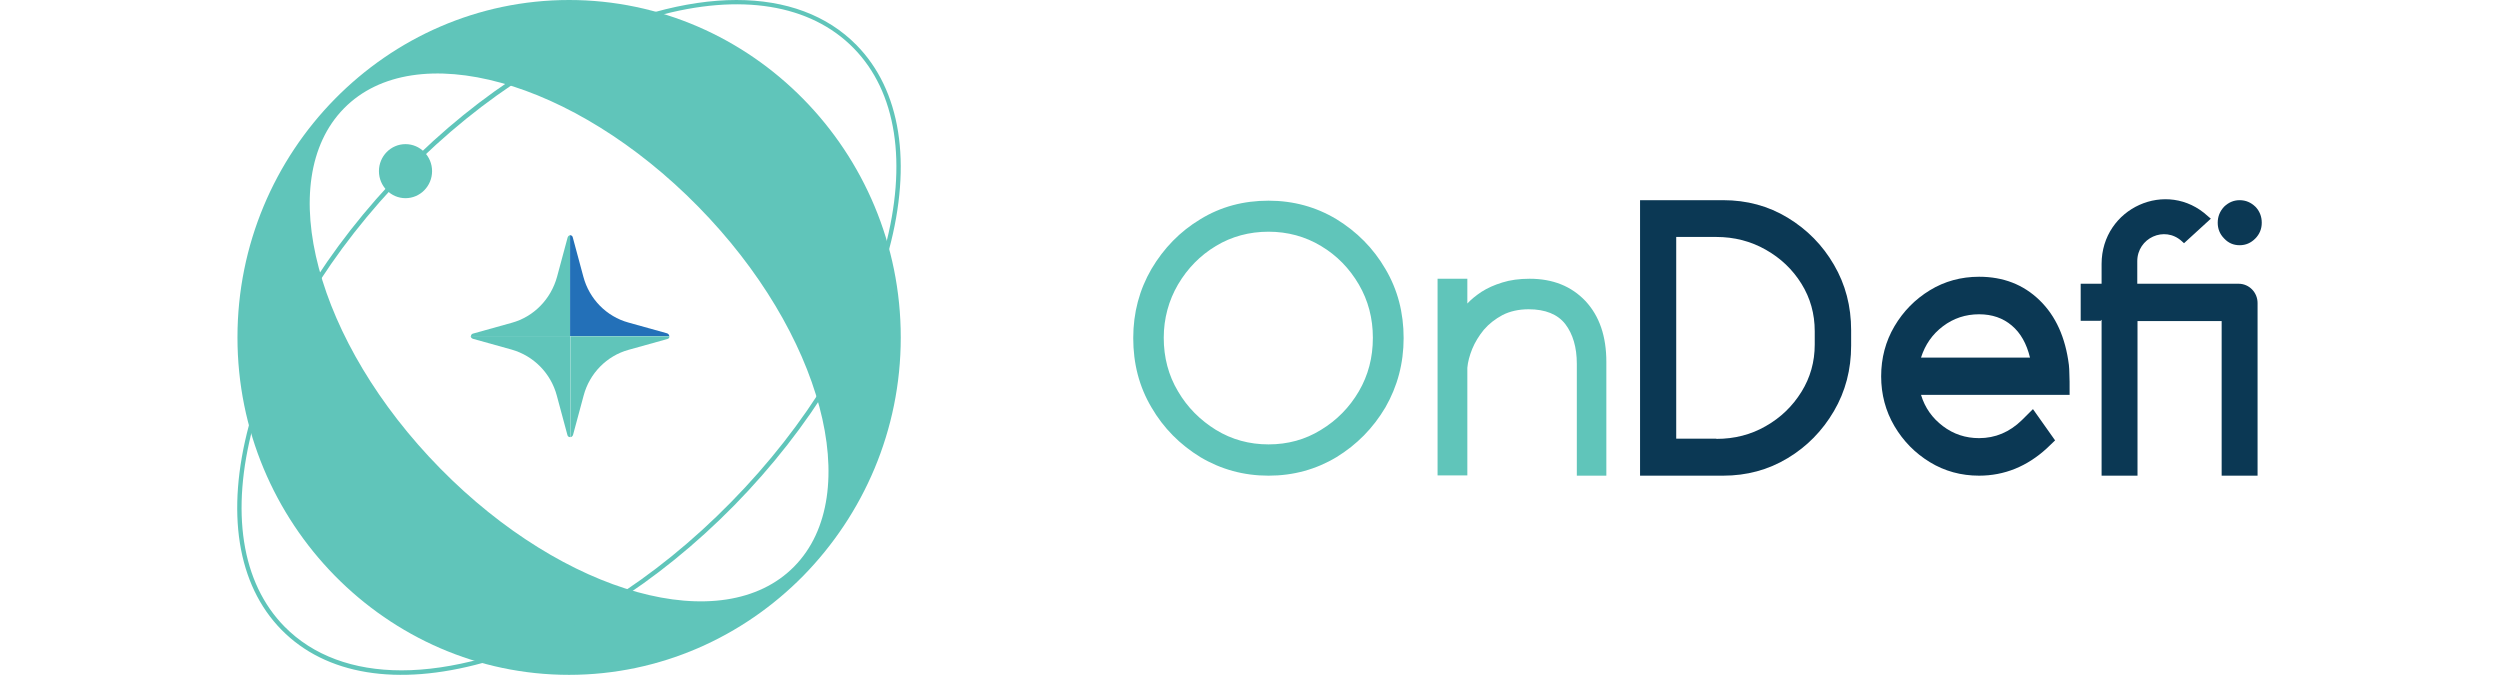 <svg width="163" height="44" viewBox="0 0 163 54" fill="none" xmlns="http://www.w3.org/2000/svg">
        <path
          d="M27.016 0C12.409 0 0.479 12.133 0.479 26.99V27.01C0.479 41.846 12.409 54 27.016 54C34.3 54 40.954 50.957 45.758 46.071C50.561 41.166 53.554 34.438 53.554 27.01V26.99C53.554 12.133 41.604 0 27.016 0ZM45.029 45.33C39.34 51.117 26.662 47.613 16.701 37.482C6.759 27.37 3.314 14.456 9.003 8.67C14.693 2.883 27.371 6.387 37.332 16.518C47.274 26.63 50.719 39.544 45.029 45.33Z"
          fill="#60C5BA"
        />
        <path
          d="M40.403 0C44.36 0 47.667 1.221 50.01 3.604C53.554 7.208 54.479 13.034 52.609 20.002C50.758 26.95 46.348 34.198 40.226 40.445C34.084 46.692 26.957 51.157 20.126 53.039C13.255 54.941 7.546 54 4.003 50.396C0.459 46.792 -0.466 40.965 1.404 33.998C3.255 27.05 7.664 19.802 13.787 13.555C19.909 7.308 27.056 2.843 33.887 0.961C36.21 0.32 38.395 0 40.403 0ZM13.61 53.64C15.598 53.64 17.764 53.319 20.047 52.699C26.819 50.816 33.887 46.392 39.97 40.185C46.053 33.998 50.423 26.79 52.274 19.902C54.105 13.055 53.219 7.348 49.774 3.844C46.329 0.34 40.718 -0.581 33.985 1.301C27.213 3.184 20.126 7.628 14.043 13.815C7.96 20.002 3.589 27.21 1.739 34.078C-0.092 40.925 0.794 46.632 4.239 50.136C6.523 52.458 9.751 53.64 13.61 53.64Z"
          fill="#60C5BA"
        />
        <path
          d="M13.925 15.858C15.099 15.858 16.051 14.889 16.051 13.695C16.051 12.501 15.099 11.533 13.925 11.533C12.751 11.533 11.799 12.501 11.799 13.695C11.799 14.889 12.751 15.858 13.925 15.858Z"
          fill="#60C5BA"
        />
        <path
          d="M19.161 26.91C19.161 26.81 19.22 26.71 19.339 26.69L22.429 25.829C24.181 25.348 25.559 23.947 26.052 22.145L26.898 19.001C26.938 18.881 27.036 18.821 27.115 18.821V26.89H19.161V26.91Z"
          fill="#60C5BA"
        />
        <path
          d="M27.095 18.821C27.193 18.821 27.292 18.881 27.311 19.001L28.158 22.145C28.631 23.927 30.009 25.328 31.761 25.809L34.851 26.67C34.97 26.71 35.029 26.81 35.029 26.89H27.095V18.821Z"
          fill="#2370B8"
        />
        <path
          d="M27.095 26.91V34.979C26.997 34.979 26.898 34.919 26.878 34.799L26.032 31.655C25.559 29.873 24.181 28.472 22.41 27.971L19.319 27.11C19.201 27.07 19.142 26.97 19.142 26.89H27.095V26.91Z"
          fill="#60C5BA"
        />
        <path
          d="M35.048 26.91C35.048 27.01 34.989 27.11 34.871 27.13L31.78 27.991C30.028 28.472 28.65 29.873 28.178 31.655L27.331 34.799C27.292 34.919 27.194 34.979 27.115 34.979V26.91H35.048Z"
          fill="#60C5BA"
        />
        <path
          d="M82.985 38.062C80.996 38.062 79.185 37.562 77.532 36.581C75.898 35.579 74.579 34.258 73.614 32.596C72.63 30.934 72.157 29.092 72.157 27.05C72.157 25.028 72.649 23.186 73.614 21.524C74.598 19.862 75.898 18.52 77.532 17.539C79.166 16.538 80.977 16.058 82.985 16.058C84.973 16.058 86.784 16.558 88.418 17.539C90.052 18.541 91.371 19.862 92.336 21.524C93.32 23.186 93.793 25.028 93.793 27.05C93.793 29.072 93.3 30.914 92.336 32.596C91.352 34.258 90.052 35.579 88.418 36.581C86.784 37.562 84.973 38.062 82.985 38.062ZM82.985 35.559C84.52 35.559 85.918 35.179 87.178 34.398C88.438 33.637 89.462 32.596 90.21 31.315C90.958 30.033 91.332 28.612 91.332 27.03C91.332 25.468 90.958 24.047 90.21 22.765C89.462 21.484 88.458 20.443 87.178 19.682C85.918 18.921 84.501 18.541 82.985 18.541C81.449 18.541 80.032 18.921 78.772 19.682C77.512 20.443 76.508 21.464 75.74 22.765C74.992 24.047 74.598 25.488 74.598 27.03C74.598 28.592 74.972 30.033 75.74 31.315C76.488 32.596 77.512 33.617 78.772 34.398C80.052 35.179 81.449 35.559 82.985 35.559Z"
          fill="#60C5BA"
        />
        <path
          d="M110.034 38.062H107.652V29.112C107.652 27.791 107.337 26.73 106.727 25.929C106.116 25.148 105.132 24.747 103.793 24.747C103.006 24.747 102.297 24.908 101.707 25.208C101.116 25.528 100.624 25.909 100.21 26.389C99.817 26.87 99.502 27.39 99.285 27.911C99.069 28.451 98.931 28.952 98.891 29.433V38.042H96.509V22.305H98.891V24.287C99.187 23.966 99.58 23.646 100.033 23.346C100.506 23.046 101.037 22.805 101.687 22.605C102.317 22.405 103.045 22.305 103.872 22.305C105.742 22.305 107.219 22.905 108.341 24.087C109.463 25.288 110.014 26.91 110.014 28.952V38.062H110.034Z"
          fill="#60C5BA"
        />
        <path
          d="M119.365 38.062H112.711V16.018H119.365C121.255 16.018 122.968 16.478 124.523 17.419C126.079 18.36 127.319 19.622 128.224 21.183C129.15 22.765 129.602 24.507 129.602 26.429V27.651C129.602 29.573 129.15 31.315 128.224 32.897C127.299 34.478 126.059 35.74 124.523 36.661C122.968 37.602 121.236 38.062 119.365 38.062ZM118.814 35.119C120.271 35.119 121.59 34.779 122.771 34.098C123.972 33.417 124.917 32.496 125.626 31.355C126.334 30.213 126.689 28.952 126.689 27.57V26.509C126.689 25.108 126.334 23.846 125.626 22.705C124.917 21.564 123.972 20.663 122.771 19.982C121.57 19.301 120.251 18.961 118.814 18.961H115.605V35.099H118.814V35.119Z"
          fill="#0B3854"
        />
        <path
          d="M139.839 38.062C138.402 38.062 137.083 37.702 135.902 36.981C134.721 36.26 133.776 35.299 133.067 34.098C132.359 32.897 132.004 31.555 132.004 30.113C132.004 28.652 132.359 27.31 133.067 26.109C133.776 24.908 134.721 23.947 135.902 23.226C137.083 22.505 138.402 22.145 139.839 22.145C141.769 22.145 143.383 22.765 144.682 24.027C145.982 25.288 146.749 27.01 147.025 29.192C147.045 29.393 147.064 29.633 147.064 29.913C147.084 30.194 147.084 30.754 147.084 31.595H135.193C135.508 32.636 136.099 33.457 136.945 34.098C137.792 34.739 138.757 35.059 139.839 35.059C141.139 35.059 142.28 34.578 143.265 33.617L144.151 32.736L145.922 35.239L145.253 35.88C143.678 37.321 141.867 38.062 139.839 38.062ZM143.914 28.612C143.639 27.491 143.166 26.649 142.458 26.049C141.749 25.448 140.883 25.148 139.839 25.148C138.757 25.148 137.792 25.468 136.945 26.109C136.099 26.75 135.528 27.571 135.193 28.612H143.914V28.612Z"
          fill="#0B3854"
        />
        <path
          d="M160.687 19.622C160.195 19.622 159.782 19.442 159.447 19.081C159.093 18.721 158.935 18.3 158.935 17.82C158.935 17.319 159.112 16.899 159.447 16.538C159.801 16.198 160.215 16.018 160.687 16.018C161.179 16.018 161.593 16.198 161.947 16.538C162.282 16.879 162.459 17.319 162.459 17.82C162.459 18.32 162.282 18.741 161.947 19.081C161.593 19.442 161.179 19.622 160.687 19.622Z"
          fill="#0B3854"
        />
        <path
          d="M160.608 22.705H159.723H159.309H152.498V20.903C152.498 19.041 154.683 18.04 156.061 19.301L156.238 19.462L158.384 17.499L158.148 17.299C154.88 14.276 149.643 16.638 149.643 21.123V22.705H147.97V25.669H149.564L149.643 25.588V38.062H152.517V25.689H159.25V38.062H162.124V25.669V24.908V24.247C162.124 23.406 161.455 22.705 160.608 22.705Z"
          fill="#0B3854"
        />
      <defs>
        <radialGradient
          id="paint0_radial_3021_1885"
          cx="0"
          cy="0"
          r="1"
          gradientUnits="userSpaceOnUse"
          gradientTransform="translate(26.133 -0.598) scale(48.067 48.887)"
        >
          <stop stopColor="white" />
          <stop offset="0.716" stopColor="#60C5BA" />
          <stop offset="1" stopColor="#4569B2" />
        </radialGradient>
        <radialGradient
          id="paint1_radial_3021_1885"
          cx="0"
          cy="0"
          r="1"
          gradientUnits="userSpaceOnUse"
          gradientTransform="translate(37.748 42.707) scale(48.649 49.479)"
        >
          <stop offset="0.406" stopColor="white" stopOpacity="0" />
          <stop offset="0.716" stopColor="#60C5BA" />
          <stop offset="1" stopColor="#4569B2" />
        </radialGradient>
        <linearGradient
          id="paint2_linear_3021_1885"
          x1="22.95"
          y1="25.956"
          x2="24.803"
          y2="35.559"
          gradientUnits="userSpaceOnUse"
        >
          <stop stopColor="#60C5BA" />
          <stop offset="1" stopColor="#2370B8" />
        </linearGradient>
        <linearGradient
          id="paint3_linear_3021_1885"
          x1="35.551"
          y1="23.829"
          x2="25.127"
          y2="32.358"
          gradientUnits="userSpaceOnUse"
        >
          <stop stopColor="#60C5BA" />
          <stop offset="1" stopColor="#2370B8" />
        </linearGradient>
        <clipPath id="clip0_3021_1885">
          <rect width="162" height="54" fill="white" transform="translate(0.459)" />
        </clipPath>
      </defs>
    </svg>